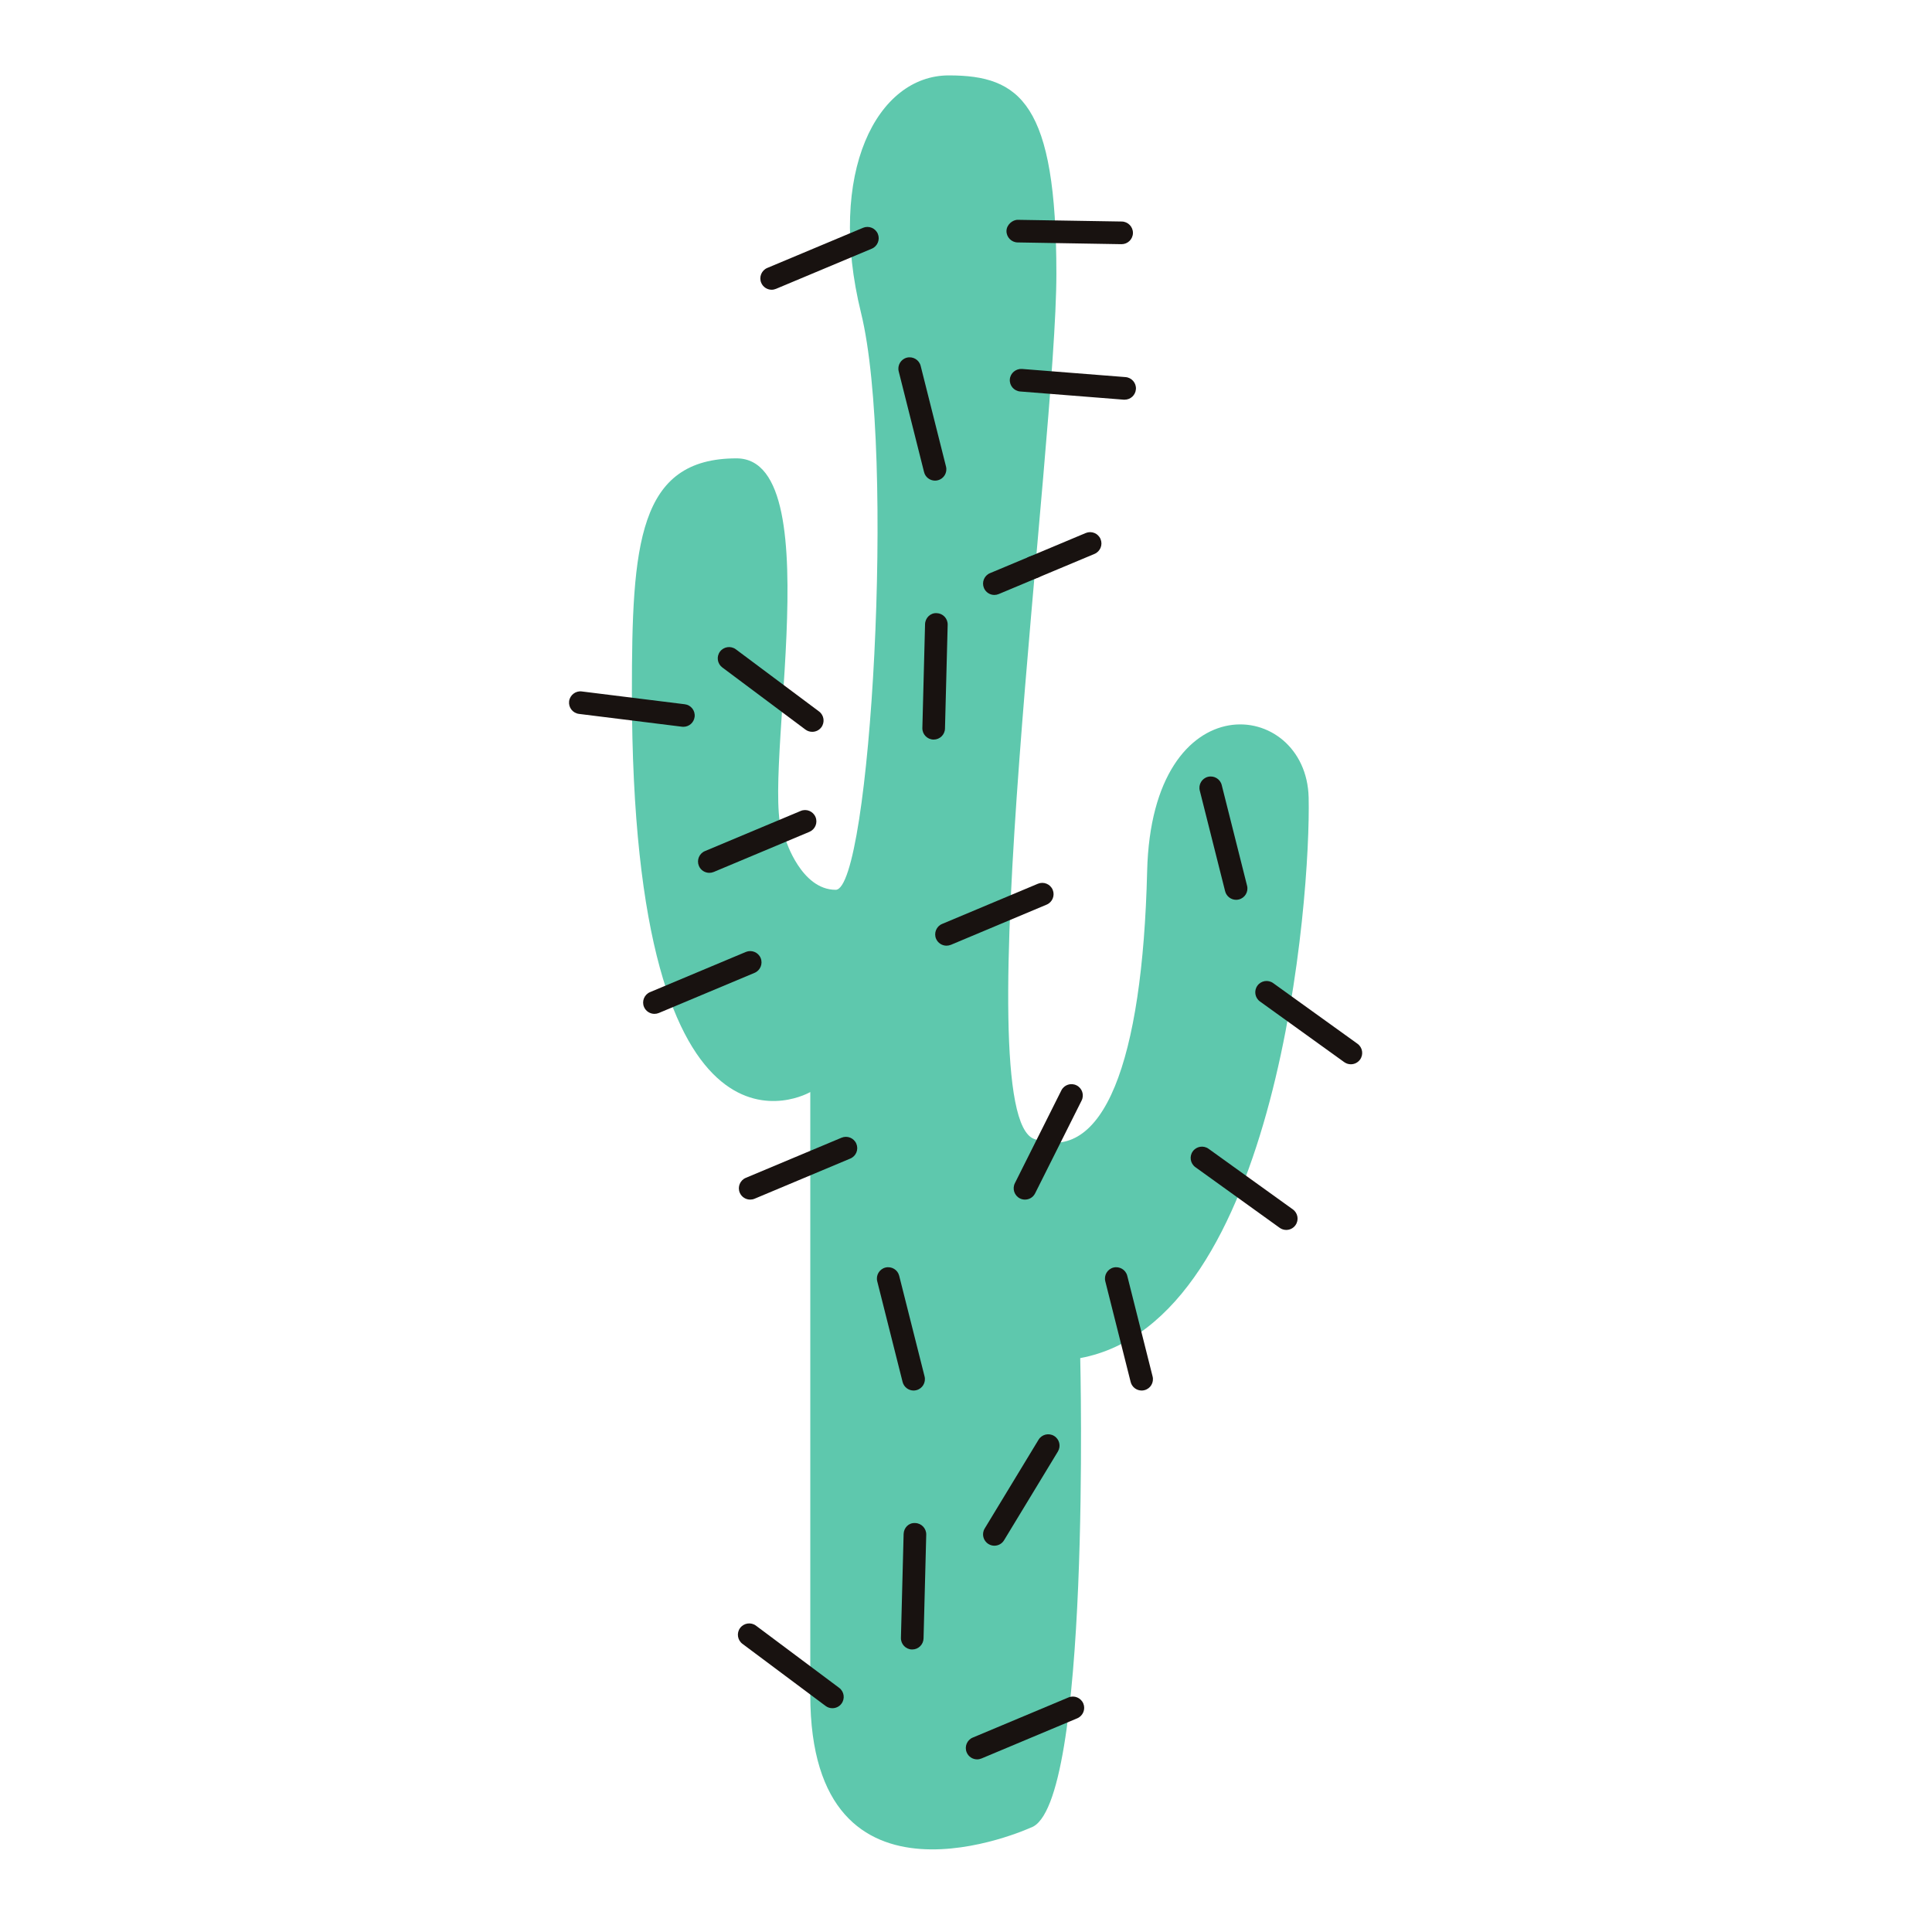 <?xml version="1.0" encoding="utf-8"?>
<svg viewBox="0 0 64 64" xmlns="http://www.w3.org/2000/svg">
  <g transform="matrix(1.31, 0, 0, 1.31, -9.056, -7.191)">
    <path id="path204" style="fill:#5ec8ad;fill-opacity:1;fill-rule:nonzero;stroke:none" d="M 32.975 51.706 C 32.975 51.706 27.403 54.261 27.403 48.35 L 27.403 33.104 C 27.403 33.104 22.892 35.748 22.892 22.992 C 22.892 19.258 23.047 17.08 25.537 17.08 C 28.025 17.08 26.003 25.792 26.781 26.726 C 26.781 26.726 27.17 27.99 28.045 27.99 C 28.92 27.99 29.562 16.964 28.687 13.405 C 27.812 9.846 29.095 7.396 30.904 7.396 C 32.712 7.396 33.626 8.096 33.626 12.413 C 33.626 16.73 31.312 33.648 33.062 34.29 C 34.812 34.932 35.804 32.365 35.921 27.523 C 36.037 22.681 39.946 23.147 40.005 25.656 C 40.062 28.165 39.246 38.899 34.229 39.832 C 34.229 39.832 34.509 51.217 32.975 51.706"/>
    <path id="path208" style="fill:#181210;fill-opacity:1;fill-rule:nonzero;stroke:none" d="M 29.981 47.2 L 29.973 47.2 C 29.815 47.196 29.691 47.064 29.695 46.906 L 29.763 44.282 C 29.767 44.124 29.89 43.992 30.056 44.003 C 30.214 44.007 30.339 44.139 30.335 44.297 L 30.267 46.921 C 30.263 47.076 30.136 47.2 29.981 47.2"/>
    <path id="path212" style="fill:#181210;fill-opacity:1;fill-rule:nonzero;stroke:none" d="M 27.961 48.685 C 27.902 48.685 27.842 48.667 27.79 48.628 L 25.687 47.057 C 25.561 46.962 25.534 46.783 25.629 46.656 C 25.724 46.53 25.903 46.503 26.03 46.598 L 28.133 48.17 C 28.26 48.265 28.286 48.444 28.191 48.571 C 28.135 48.646 28.049 48.685 27.961 48.685"/>
    <path id="path216" style="fill:#181210;fill-opacity:1;fill-rule:nonzero;stroke:none" d="M 31.622 49.979 C 31.51 49.979 31.404 49.913 31.358 49.803 C 31.297 49.657 31.365 49.489 31.511 49.428 L 33.932 48.413 C 34.077 48.352 34.245 48.42 34.307 48.566 C 34.368 48.712 34.299 48.879 34.153 48.941 L 31.733 49.956 C 31.696 49.971 31.659 49.979 31.622 49.979"/>
    <path id="path220" style="fill:#181210;fill-opacity:1;fill-rule:nonzero;stroke:none" d="M 25.883 35.824 C 25.772 35.824 25.665 35.758 25.619 35.649 C 25.558 35.503 25.627 35.335 25.772 35.274 L 28.193 34.259 C 28.339 34.198 28.507 34.266 28.568 34.412 C 28.629 34.558 28.561 34.725 28.415 34.786 L 25.994 35.802 C 25.958 35.817 25.92 35.824 25.883 35.824"/>
    <path id="path224" style="fill:#181210;fill-opacity:1;fill-rule:nonzero;stroke:none" d="M 24.85 27.561 C 24.738 27.561 24.632 27.495 24.586 27.386 C 24.525 27.24 24.593 27.072 24.739 27.011 L 27.16 25.996 C 27.305 25.934 27.473 26.003 27.535 26.149 C 27.596 26.295 27.527 26.462 27.382 26.524 L 24.961 27.539 C 24.924 27.554 24.887 27.561 24.85 27.561"/>
    <path id="path228" style="fill:#181210;fill-opacity:1;fill-rule:nonzero;stroke:none" d="M 30.848 29.403 C 30.736 29.403 30.63 29.337 30.583 29.227 C 30.523 29.082 30.591 28.913 30.737 28.853 L 33.158 27.837 C 33.304 27.776 33.471 27.844 33.533 27.99 C 33.594 28.136 33.525 28.304 33.379 28.365 L 30.959 29.381 C 30.922 29.395 30.885 29.403 30.848 29.403"/>
    <path id="path232" style="fill:#181210;fill-opacity:1;fill-rule:nonzero;stroke:none" d="M 23.462 31.127 C 23.351 31.127 23.244 31.061 23.198 30.952 C 23.137 30.806 23.206 30.638 23.352 30.577 L 25.772 29.562 C 25.918 29.501 26.086 29.568 26.148 29.715 C 26.208 29.861 26.14 30.028 25.994 30.09 L 23.573 31.105 C 23.537 31.12 23.5 31.127 23.462 31.127"/>
    <path id="path236" style="fill:#181210;fill-opacity:1;fill-rule:nonzero;stroke:none" d="M 41.072 32.402 C 41.014 32.402 40.956 32.384 40.905 32.348 L 38.774 30.814 C 38.646 30.722 38.617 30.543 38.709 30.415 C 38.801 30.286 38.98 30.257 39.109 30.35 L 41.24 31.883 C 41.368 31.975 41.398 32.154 41.305 32.283 C 41.249 32.36 41.162 32.402 41.072 32.402"/>
    <path id="path240" style="fill:#181210;fill-opacity:1;fill-rule:nonzero;stroke:none" d="M 39.438 36.591 C 39.381 36.591 39.322 36.573 39.272 36.537 L 37.141 35.004 C 37.012 34.911 36.983 34.732 37.075 34.604 C 37.167 34.476 37.346 34.446 37.475 34.539 L 39.606 36.072 C 39.734 36.164 39.764 36.343 39.671 36.472 C 39.615 36.55 39.528 36.591 39.438 36.591"/>
    <path id="path244" style="fill:#181210;fill-opacity:1;fill-rule:nonzero;stroke:none" d="M 32.058 44.576 C 32.007 44.576 31.956 44.562 31.91 44.534 C 31.774 44.452 31.731 44.276 31.813 44.141 L 33.175 41.896 C 33.257 41.761 33.433 41.718 33.568 41.8 C 33.704 41.882 33.746 42.058 33.665 42.193 L 32.303 44.438 C 32.249 44.527 32.155 44.576 32.058 44.576"/>
    <path id="path248" style="fill:#181210;fill-opacity:1;fill-rule:nonzero;stroke:none" d="M 30.015 40.652 C 29.887 40.652 29.77 40.565 29.737 40.435 L 29.096 37.89 C 29.057 37.737 29.15 37.581 29.304 37.542 C 29.458 37.505 29.613 37.597 29.651 37.75 L 30.293 40.296 C 30.331 40.449 30.238 40.605 30.085 40.643 C 30.061 40.649 30.038 40.652 30.015 40.652"/>
    <path id="path252" style="fill:#181210;fill-opacity:1;fill-rule:nonzero;stroke:none" d="M 35.782 40.652 C 35.653 40.652 35.536 40.565 35.504 40.435 L 34.863 37.89 C 34.824 37.737 34.917 37.581 35.07 37.542 C 35.224 37.505 35.379 37.597 35.418 37.75 L 36.059 40.296 C 36.098 40.449 36.005 40.605 35.852 40.643 C 35.828 40.649 35.805 40.652 35.782 40.652"/>
    <path id="path256" style="fill:#181210;fill-opacity:1;fill-rule:nonzero;stroke:none" d="M 32.832 35.824 C 32.789 35.824 32.745 35.815 32.704 35.794 C 32.563 35.723 32.506 35.551 32.576 35.41 L 33.752 33.062 C 33.823 32.921 33.995 32.864 34.136 32.935 C 34.278 33.006 34.335 33.178 34.264 33.319 L 33.088 35.666 C 33.038 35.767 32.937 35.824 32.832 35.824"/>
    <path id="path260" style="fill:#181210;fill-opacity:1;fill-rule:nonzero;stroke:none" d="M 30.523 24.191 L 30.516 24.191 C 30.358 24.187 30.233 24.056 30.237 23.898 L 30.305 21.273 C 30.309 21.115 30.441 20.984 30.599 20.994 C 30.757 20.999 30.881 21.13 30.877 21.288 L 30.809 23.912 C 30.806 24.068 30.678 24.191 30.523 24.191"/>
    <path id="path264" style="fill:#181210;fill-opacity:1;fill-rule:nonzero;stroke:none" d="M 27.452 23.995 C 27.393 23.995 27.333 23.977 27.281 23.939 L 25.178 22.367 C 25.051 22.272 25.025 22.093 25.12 21.966 C 25.214 21.841 25.394 21.814 25.521 21.909 L 27.624 23.48 C 27.751 23.575 27.776 23.754 27.682 23.881 C 27.625 23.956 27.54 23.995 27.452 23.995"/>
    <path id="path268" style="fill:#181210;fill-opacity:1;fill-rule:nonzero;stroke:none" d="M 32.058 20.534 C 31.946 20.534 31.84 20.468 31.794 20.358 C 31.733 20.212 31.801 20.044 31.947 19.983 L 32.941 19.567 C 33.087 19.506 33.254 19.574 33.316 19.72 C 33.377 19.866 33.308 20.033 33.162 20.095 L 32.169 20.511 C 32.132 20.526 32.095 20.534 32.058 20.534"/>
    <path id="path272" style="fill:#181210;fill-opacity:1;fill-rule:nonzero;stroke:none" d="M 33.052 20.117 C 32.94 20.117 32.834 20.051 32.788 19.941 C 32.727 19.796 32.795 19.627 32.941 19.567 L 34.368 18.968 C 34.514 18.907 34.682 18.975 34.743 19.121 C 34.804 19.267 34.736 19.434 34.59 19.496 L 33.163 20.094 C 33.126 20.109 33.089 20.117 33.052 20.117"/>
    <path id="path276" style="fill:#181210;fill-opacity:1;fill-rule:nonzero;stroke:none" d="M 26.426 12.816 C 26.315 12.816 26.208 12.75 26.162 12.64 C 26.101 12.494 26.17 12.326 26.315 12.265 L 28.736 11.25 C 28.882 11.189 29.05 11.257 29.111 11.403 C 29.172 11.549 29.103 11.717 28.958 11.778 L 26.537 12.793 C 26.501 12.808 26.463 12.816 26.426 12.816"/>
    <path id="path280" style="fill:#181210;fill-opacity:1;fill-rule:nonzero;stroke:none" d="M 35.352 15.596 C 35.344 15.596 35.337 15.596 35.329 15.596 L 32.712 15.389 C 32.554 15.377 32.436 15.239 32.449 15.081 C 32.461 14.924 32.604 14.808 32.757 14.819 L 35.374 15.025 C 35.531 15.037 35.65 15.175 35.637 15.332 C 35.625 15.483 35.5 15.596 35.352 15.596"/>
    <path id="path284" style="fill:#181210;fill-opacity:1;fill-rule:nonzero;stroke:none" d="M 30.557 17.643 C 30.429 17.643 30.312 17.557 30.28 17.427 L 29.639 14.881 C 29.6 14.728 29.693 14.572 29.846 14.533 C 30 14.496 30.155 14.588 30.194 14.741 L 30.835 17.287 C 30.874 17.44 30.781 17.596 30.628 17.634 C 30.604 17.64 30.581 17.643 30.557 17.643"/>
    <path id="path288" style="fill:#181210;fill-opacity:1;fill-rule:nonzero;stroke:none" d="M 38.171 28.243 C 38.043 28.243 37.926 28.156 37.893 28.026 L 37.252 25.481 C 37.213 25.327 37.306 25.172 37.459 25.133 C 37.613 25.095 37.769 25.187 37.807 25.341 L 38.448 27.887 C 38.487 28.04 38.394 28.196 38.241 28.234 C 38.217 28.24 38.194 28.243 38.171 28.243"/>
    <path id="path292" style="fill:#181210;fill-opacity:1;fill-rule:nonzero;stroke:none" d="M 35.275 11.664 L 35.271 11.664 L 32.646 11.62 C 32.488 11.617 32.362 11.487 32.364 11.329 C 32.367 11.171 32.519 11.044 32.655 11.048 L 35.28 11.091 C 35.438 11.094 35.564 11.224 35.562 11.382 C 35.559 11.539 35.431 11.664 35.275 11.664"/>
    <path id="path296" style="fill:#181210;fill-opacity:1;fill-rule:nonzero;stroke:none" d="M 24.195 23.868 C 24.183 23.868 24.17 23.867 24.159 23.866 L 21.554 23.542 C 21.396 23.522 21.285 23.38 21.304 23.222 C 21.325 23.065 21.469 22.954 21.624 22.974 L 24.23 23.298 C 24.386 23.317 24.498 23.46 24.478 23.617 C 24.46 23.762 24.337 23.868 24.195 23.868"/>
  </g>
</svg>
